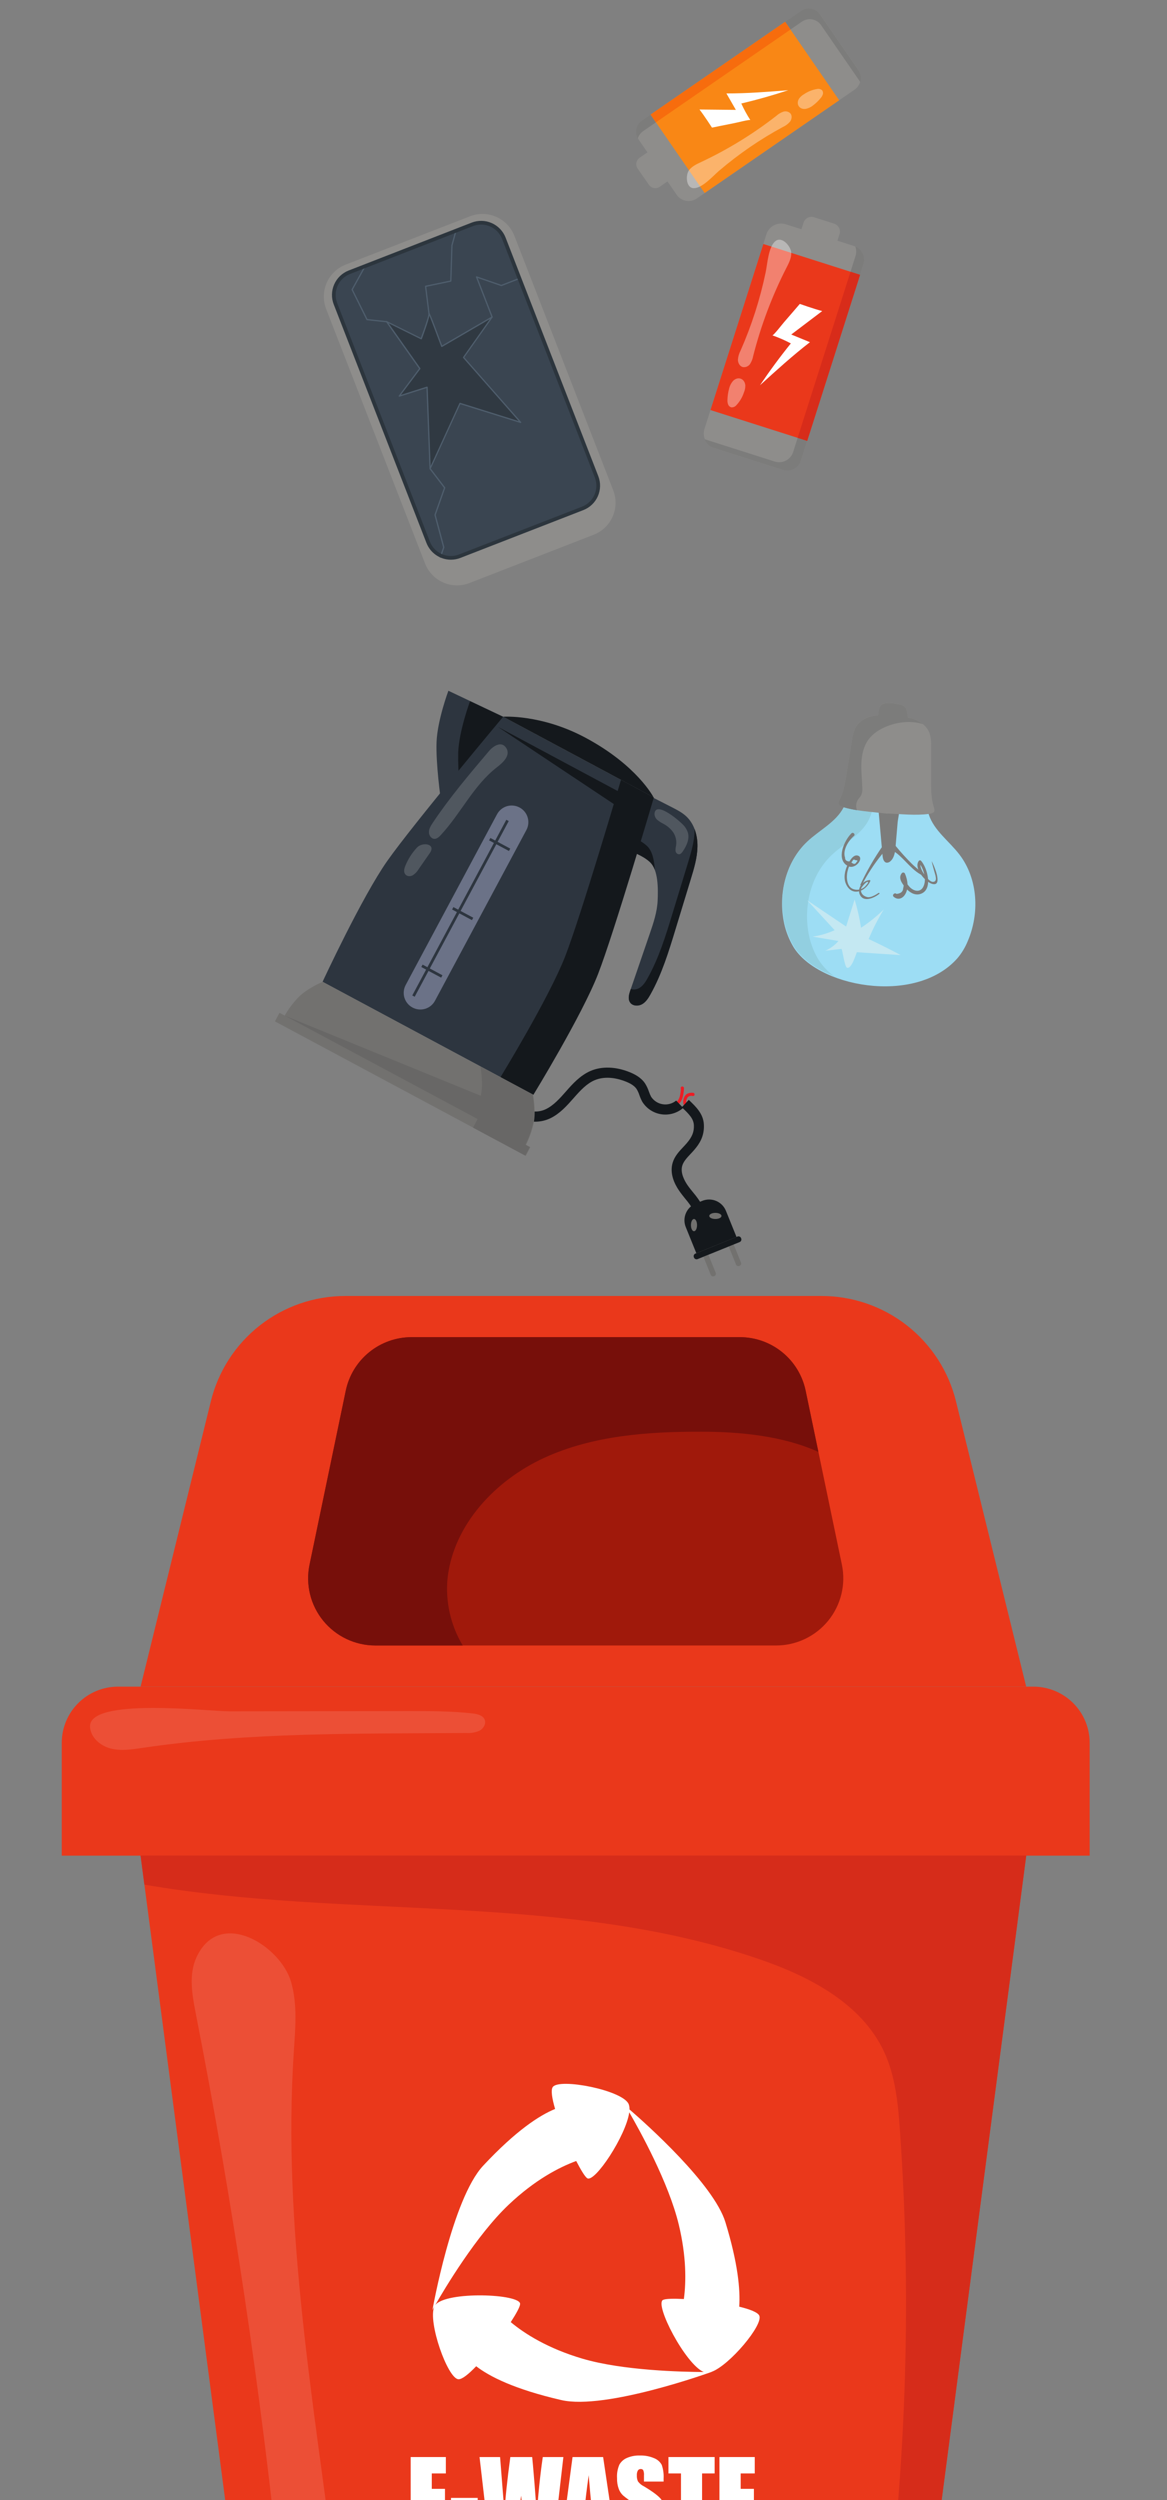 <svg width="191" height="409" viewBox="0 0 191 409" fill="none" xmlns="http://www.w3.org/2000/svg">
<rect x="0" y="0" width="191" height="409" fill="#808080" stroke="none"/>
<g clip-path="url(#clip0_518_5698)">
<path d="M156.464 229.244C155.257 224.327 152.433 219.957 148.444 216.831C144.454 213.706 139.529 212.007 134.458 212.006H56.511C51.439 212.005 46.513 213.703 42.524 216.828C38.534 219.954 35.712 224.326 34.508 229.244L23.01 275.913H167.955L156.464 229.244Z" fill="#EA381B"/>
<path d="M19.318 275.914H169.133C171.576 275.914 173.919 276.883 175.646 278.607C177.374 280.331 178.344 282.669 178.344 285.108V303.564H10.107V285.108C10.107 282.669 11.077 280.331 12.805 278.607C14.532 276.883 16.875 275.914 19.318 275.914Z" fill="#EA381B"/>
<path d="M95.956 303.549H23.01L45.154 472.16C45.379 473.87 46.219 475.44 47.517 476.576C48.816 477.713 50.485 478.34 52.212 478.339H138.76C140.488 478.341 142.158 477.715 143.457 476.578C144.757 475.441 145.597 473.871 145.822 472.16L167.962 303.549H95.956Z" fill="#EA381B"/>
<path d="M137.789 255.955L131.856 227.49C131.34 225.017 129.988 222.797 128.025 221.204C126.062 219.61 123.609 218.74 121.079 218.74H67.368C64.838 218.741 62.385 219.611 60.423 221.205C58.46 222.798 57.107 225.017 56.591 227.49L50.662 255.955C50.328 257.554 50.355 259.207 50.742 260.794C51.129 262.38 51.865 263.861 52.897 265.128C53.93 266.395 55.232 267.416 56.709 268.118C58.187 268.819 59.802 269.183 61.438 269.183H127.016C128.652 269.182 130.266 268.817 131.743 268.115C133.22 267.413 134.521 266.392 135.553 265.125C136.584 263.858 137.32 262.378 137.707 260.792C138.094 259.206 138.122 257.554 137.789 255.955Z" fill="#A0190B"/>
<path d="M95.956 303.549H23.01L23.631 308.303C57.002 314.049 92.195 309.494 124.226 320.48C132.485 323.311 141.001 327.732 144.69 335.631C146.582 339.684 146.992 344.242 147.303 348.701C149.308 377.399 148.242 406.228 144.122 434.7C143.005 442.392 141.539 450.368 136.903 456.612C128.302 468.196 111.983 470.18 97.549 470.816C86.012 471.329 74.426 471.609 62.943 470.379C57.282 469.774 51.498 468.747 46.64 465.782C45.737 465.232 44.878 464.615 44.068 463.936L45.147 472.16C45.371 473.87 46.211 475.44 47.51 476.576C48.808 477.713 50.477 478.34 52.205 478.339H138.76C140.488 478.341 142.158 477.715 143.457 476.578C144.757 475.441 145.597 473.871 145.822 472.16L167.962 303.549H95.956Z" fill="#D62C1A"/>
<path opacity="0.12" d="M32.167 320.172C30.855 322.999 31.442 326.301 32.04 329.366C38.079 360.216 42.711 391.295 45.937 422.605C46.321 426.217 48.075 430.994 51.66 430.385C54.975 429.818 55.413 425.275 54.995 421.957C51.395 393.262 46.198 364.497 48.087 335.629C48.336 331.821 48.701 327.922 47.649 324.252C45.953 318.287 35.947 312.017 32.167 320.172Z" fill="white"/>
<path opacity="0.12" d="M14.736 282.502C14.839 284.241 16.424 285.601 18.117 286.034C19.809 286.467 21.571 286.187 23.313 285.931C40.841 283.341 58.645 283.632 76.364 283.494C77.097 283.544 77.832 283.412 78.502 283.111C79.143 282.759 79.603 281.962 79.311 281.284C79.02 280.606 78.126 280.388 77.366 280.3C73.816 279.894 70.231 279.916 66.654 279.916L37.556 279.955C34.14 279.959 14.451 277.626 14.736 282.502Z" fill="white"/>
<path d="M131.856 227.49C131.34 225.017 129.988 222.797 128.025 221.204C126.062 219.61 123.609 218.74 121.079 218.74H67.368C64.838 218.741 62.385 219.611 60.423 221.205C58.46 222.798 57.107 225.017 56.591 227.49L50.662 255.955C50.328 257.554 50.355 259.207 50.742 260.794C51.129 262.38 51.865 263.861 52.897 265.128C53.93 266.395 55.232 267.416 56.709 268.118C58.187 268.819 59.802 269.183 61.438 269.183H75.734C73.729 265.835 72.862 261.93 73.263 258.051C74.291 249.363 81.092 242.15 89.056 238.491C97.019 234.833 106.023 234.186 114.792 234.209C121.209 234.209 128.225 234.917 133.947 237.518L131.856 227.49Z" fill="#770F0A"/>
<path d="M124.268 378.798C124.019 378.27 122.733 377.768 120.987 377.343C121.179 374.543 120.764 370.191 118.726 363.525C116.807 357.293 105.793 347.471 103.026 345.077C103.042 344.785 102.999 344.493 102.899 344.219C101.947 341.92 91.52 339.902 90.468 341.415C90.13 341.897 90.345 343.273 90.852 345C88.3 346.042 84.45 348.536 79.089 354.271C73.984 359.733 70.78 377.883 70.78 377.883C70.78 377.883 70.883 377.688 71.083 377.339C69.989 379.806 73.251 389.072 75.017 389.214C75.608 389.264 76.69 388.39 77.937 387.088C80.117 388.774 84.205 390.854 91.861 392.62C99.153 394.301 116.504 388 116.504 388H116.47C119.386 386.942 124.978 380.304 124.268 378.798ZM95.342 385.855C89.639 384.169 85.886 381.779 83.591 379.871C84.493 378.488 85.099 377.37 85.126 376.918C85.264 375.232 73.017 374.757 71.229 377.086C72.764 374.405 77.972 365.667 83.241 360.675C87.555 356.588 91.504 354.546 94.306 353.512C95.073 354.983 95.722 356.063 96.098 356.324C97.315 357.167 102.484 349.325 102.987 345.548C104.668 348.444 109.443 357.04 111.097 363.935C112.336 369.091 112.313 373.186 111.929 376.094C110.241 376.002 108.94 376.036 108.521 376.232C107.067 376.921 112.167 386.759 115.176 388.034C111.684 388.011 102.024 387.812 95.342 385.855Z" fill="white"/>
<path d="M67.214 401.943H72.971V404.625H70.668V407.145H72.829V409.674H70.676V412.597H73.217V415.255H67.214V401.943Z" fill="white"/>
<path d="M78.183 408.627V410.925H73.815V408.627H78.183Z" fill="white"/>
<path d="M92.207 401.943L90.672 415.236H86.335C85.941 413.193 85.591 410.87 85.287 408.268C85.149 409.384 84.826 411.706 84.32 415.236H80.022L78.486 401.943H81.848L82.213 406.582L82.57 411.064C82.695 408.748 83.014 405.708 83.525 401.943H87.102C87.148 402.334 87.276 403.796 87.486 406.329L87.87 411.386C88.064 408.168 88.387 405.021 88.837 401.943H92.207Z" fill="white"/>
<path d="M98.712 401.943L100.693 415.236H97.154L96.966 412.845H95.727L95.519 415.236H91.939L93.708 401.943H98.712ZM96.878 410.49C96.701 408.985 96.525 407.125 96.348 404.908C95.995 407.462 95.774 409.323 95.684 410.49H96.878Z" fill="white"/>
<path d="M108.613 405.954H105.397V404.966C105.426 404.668 105.384 404.367 105.275 404.089C105.229 404.024 105.167 403.972 105.095 403.94C105.022 403.907 104.943 403.893 104.864 403.901C104.77 403.897 104.676 403.918 104.593 403.963C104.51 404.007 104.441 404.073 104.392 404.154C104.27 404.39 104.215 404.655 104.231 404.92C104.212 405.264 104.273 405.608 104.411 405.924C104.666 406.27 105.002 406.548 105.39 406.736C106.925 407.647 107.896 408.396 108.303 408.98C108.709 409.565 108.909 410.51 108.901 411.815C108.941 412.528 108.829 413.241 108.571 413.907C108.284 414.425 107.83 414.83 107.282 415.056C106.586 415.372 105.828 415.528 105.063 415.512C104.24 415.535 103.424 415.355 102.688 414.987C102.108 414.714 101.65 414.236 101.402 413.646C101.171 412.903 101.068 412.126 101.099 411.348V410.478H104.315V412.095C104.285 412.421 104.33 412.751 104.449 413.056C104.503 413.131 104.576 413.191 104.66 413.228C104.744 413.266 104.837 413.281 104.929 413.271C105.032 413.276 105.133 413.254 105.224 413.206C105.315 413.158 105.391 413.087 105.443 412.999C105.572 412.751 105.63 412.473 105.612 412.194C105.612 411.428 105.505 410.9 105.294 410.662C104.794 410.207 104.25 409.803 103.67 409.455C103.074 409.081 102.504 408.668 101.962 408.218C101.654 407.918 101.416 407.553 101.268 407.149C101.066 406.592 100.973 406.002 100.991 405.41C100.94 404.646 101.071 403.88 101.375 403.177C101.662 402.68 102.106 402.292 102.638 402.074C103.303 401.796 104.02 401.665 104.741 401.691C105.531 401.667 106.317 401.815 107.044 402.123C107.58 402.328 108.027 402.716 108.303 403.219C108.552 403.94 108.657 404.703 108.61 405.464L108.613 405.954Z" fill="white"/>
<path d="M116.961 401.943V404.625H114.908V415.255H111.454V404.625H109.404V401.943H116.961Z" fill="white"/>
<path d="M117.751 401.943H123.527V404.625H121.225V407.145H123.389V409.674H121.225V412.597H123.769V415.255H117.751V401.943Z" fill="white"/>
</g>
<path d="M97.172 87.474L76.82 95.383C75.435 95.919 73.894 95.883 72.535 95.284C71.177 94.686 70.11 93.573 69.57 92.19L53.381 50.55C53.114 49.863 52.985 49.131 53.001 48.395C53.017 47.658 53.179 46.932 53.475 46.258C53.772 45.584 54.199 44.975 54.731 44.466C55.263 43.956 55.89 43.557 56.577 43.29L76.929 35.381C77.615 35.114 78.347 34.985 79.084 35.001C79.82 35.017 80.546 35.179 81.22 35.475C81.894 35.772 82.503 36.199 83.013 36.731C83.522 37.263 83.921 37.89 84.188 38.577L100.367 80.212C100.906 81.599 100.873 83.143 100.273 84.505C99.674 85.867 98.558 86.935 97.172 87.474Z" fill="#8E8D8B"/>
<path d="M95.323 83.177L75.196 91.005C74.211 91.388 73.114 91.363 72.147 90.937C71.179 90.511 70.421 89.719 70.038 88.734L54.864 49.709C54.674 49.221 54.582 48.701 54.594 48.177C54.605 47.654 54.719 47.138 54.93 46.659C55.141 46.18 55.444 45.748 55.822 45.386C56.2 45.024 56.645 44.74 57.133 44.55L77.262 36.725C77.75 36.535 78.271 36.443 78.794 36.454C79.318 36.465 79.834 36.58 80.314 36.791C80.793 37.002 81.226 37.305 81.588 37.684C81.95 38.062 82.234 38.508 82.423 38.996L97.597 78.019C97.786 78.507 97.878 79.028 97.866 79.551C97.855 80.075 97.74 80.591 97.529 81.07C97.318 81.549 97.014 81.981 96.636 82.343C96.257 82.705 95.811 82.988 95.323 83.177Z" fill="#3A4551"/>
<path d="M63.275 52.618L68.713 60.298L65.351 64.796L69.899 63.35L70.393 76.672L75.287 65.995L85.221 69.097L75.876 58.469L80.544 51.862L72.289 56.667C72.289 56.667 70.117 50.806 70.206 51.303C70.294 51.8 68.93 55.419 68.93 55.419L63.275 52.618Z" fill="#303942"/>
<path d="M70.393 76.777H70.374C70.351 76.772 70.33 76.76 70.315 76.743C70.3 76.725 70.291 76.703 70.29 76.68L69.795 63.491L65.378 64.898C65.358 64.905 65.335 64.905 65.314 64.899C65.293 64.892 65.275 64.879 65.262 64.861C65.25 64.843 65.243 64.821 65.243 64.799C65.243 64.777 65.25 64.755 65.262 64.737L68.582 60.298L63.191 52.68C63.177 52.662 63.17 52.639 63.17 52.616C63.17 52.593 63.177 52.57 63.191 52.552C63.206 52.534 63.227 52.522 63.25 52.518C63.273 52.513 63.296 52.516 63.317 52.527L68.878 55.276C69.42 53.83 70.166 51.66 70.114 51.321C70.094 51.207 70.168 51.178 70.191 51.173C70.309 51.141 70.359 51.128 72.356 56.514L80.495 51.773C80.515 51.761 80.54 51.756 80.563 51.76C80.586 51.763 80.608 51.775 80.624 51.793C80.638 51.811 80.646 51.834 80.646 51.857C80.646 51.881 80.638 51.903 80.624 51.922L75.997 58.464L85.29 69.03C85.306 69.047 85.317 69.069 85.319 69.092C85.321 69.115 85.315 69.138 85.303 69.157C85.29 69.177 85.271 69.191 85.249 69.198C85.227 69.205 85.203 69.204 85.181 69.196L75.334 66.121L70.487 76.707C70.48 76.727 70.468 76.744 70.451 76.757C70.434 76.769 70.414 76.776 70.393 76.777ZM69.899 63.247C69.92 63.247 69.941 63.253 69.958 63.264C69.971 63.274 69.981 63.286 69.989 63.3C69.996 63.314 70 63.33 70 63.346L70.482 76.235L75.196 65.953C75.207 65.93 75.225 65.912 75.248 65.901C75.272 65.891 75.298 65.889 75.322 65.896L84.895 68.889L75.791 58.538C75.777 58.52 75.769 58.497 75.769 58.474C75.769 58.451 75.777 58.428 75.791 58.41L80.186 52.196L72.353 56.756C72.34 56.764 72.325 56.767 72.31 56.767C72.295 56.767 72.28 56.764 72.267 56.756C72.253 56.752 72.24 56.744 72.229 56.733C72.219 56.723 72.21 56.711 72.205 56.697C71.57 54.979 70.643 52.52 70.282 51.65C70.079 52.673 69.16 55.13 69.046 55.449C69.042 55.462 69.034 55.474 69.025 55.485C69.015 55.495 69.003 55.503 68.99 55.508C68.976 55.514 68.962 55.516 68.948 55.516C68.933 55.516 68.919 55.514 68.905 55.508L63.606 52.888L68.797 60.234C68.809 60.251 68.816 60.273 68.816 60.294C68.816 60.316 68.809 60.337 68.797 60.355L65.616 64.596L69.855 63.247C69.868 63.242 69.883 63.242 69.897 63.247H69.899Z" fill="#4F5E6D"/>
<path d="M72.077 91.236H72.042C72.016 91.227 71.995 91.207 71.983 91.183C71.971 91.158 71.969 91.129 71.978 91.103L72.519 89.536L71.103 84.266C71.097 84.246 71.097 84.225 71.103 84.204L72.657 79.815L70.312 76.737C70.296 76.715 70.289 76.688 70.293 76.661C70.296 76.633 70.31 76.609 70.332 76.592C70.343 76.583 70.355 76.577 70.368 76.574C70.381 76.57 70.395 76.569 70.409 76.571C70.422 76.573 70.435 76.578 70.447 76.585C70.459 76.591 70.469 76.6 70.478 76.611L72.86 79.728C72.871 79.742 72.878 79.758 72.881 79.776C72.883 79.793 72.881 79.811 72.875 79.827L71.315 84.239L72.729 89.509C72.735 89.528 72.735 89.549 72.729 89.568L72.18 91.167C72.173 91.188 72.159 91.206 72.14 91.219C72.121 91.231 72.099 91.237 72.077 91.236Z" fill="#4F5E6D"/>
<path d="M70.216 51.407C70.191 51.407 70.166 51.399 70.147 51.382C70.128 51.366 70.115 51.343 70.112 51.318L69.556 46.852C69.552 46.826 69.558 46.799 69.573 46.778C69.589 46.756 69.612 46.741 69.637 46.736L73.683 45.893L73.866 40.156C73.865 40.148 73.865 40.14 73.866 40.132L74.524 37.722C74.532 37.695 74.55 37.673 74.574 37.66C74.598 37.647 74.626 37.643 74.652 37.65C74.678 37.657 74.7 37.675 74.714 37.698C74.727 37.722 74.731 37.75 74.724 37.776L74.069 40.173L73.884 45.982C73.883 46.005 73.874 46.027 73.859 46.045C73.845 46.063 73.825 46.075 73.802 46.081L69.768 46.921L70.312 51.291C70.316 51.318 70.308 51.346 70.291 51.367C70.275 51.389 70.25 51.404 70.223 51.407H70.216Z" fill="#4F5E6D"/>
<path d="M80.544 51.968C80.523 51.968 80.503 51.962 80.486 51.95C80.468 51.938 80.455 51.921 80.448 51.901L77.895 45.339C77.888 45.321 77.886 45.3 77.89 45.281C77.894 45.261 77.903 45.243 77.917 45.229C77.931 45.215 77.948 45.205 77.968 45.2C77.987 45.196 78.007 45.197 78.026 45.203L82.047 46.592L84.981 45.453C84.994 45.448 85.007 45.445 85.021 45.445C85.035 45.446 85.048 45.449 85.061 45.454C85.073 45.46 85.084 45.468 85.094 45.477C85.103 45.487 85.11 45.499 85.115 45.512C85.124 45.538 85.124 45.566 85.112 45.591C85.101 45.616 85.081 45.636 85.055 45.646L82.089 46.8C82.066 46.809 82.041 46.809 82.018 46.8L78.172 45.472L80.643 51.827C80.653 51.853 80.652 51.881 80.641 51.906C80.63 51.931 80.61 51.951 80.584 51.961C80.572 51.966 80.558 51.968 80.544 51.968Z" fill="#4F5E6D"/>
<path d="M63.275 52.732L60.062 52.388C60.045 52.386 60.029 52.38 60.014 52.37C60 52.36 59.989 52.347 59.98 52.331L57.541 47.425C57.533 47.41 57.529 47.394 57.529 47.377C57.529 47.36 57.533 47.343 57.541 47.329L59.669 43.495C59.684 43.473 59.706 43.458 59.731 43.452C59.757 43.446 59.783 43.45 59.806 43.462C59.829 43.475 59.846 43.496 59.854 43.521C59.862 43.546 59.86 43.573 59.849 43.596L57.749 47.38L60.136 52.188L63.303 52.526C63.33 52.53 63.354 52.543 63.371 52.565C63.389 52.586 63.397 52.613 63.394 52.64C63.392 52.654 63.388 52.668 63.381 52.68C63.374 52.692 63.365 52.703 63.354 52.711C63.343 52.72 63.33 52.726 63.317 52.73C63.303 52.733 63.289 52.734 63.275 52.732Z" fill="#4F5E6D"/>
<path d="M73.799 91.561C72.933 91.561 72.088 91.299 71.373 90.809C70.659 90.319 70.109 89.625 69.795 88.818L54.624 49.803C54.42 49.278 54.321 48.718 54.334 48.155C54.346 47.592 54.469 47.037 54.696 46.521C54.922 46.006 55.248 45.54 55.655 45.15C56.062 44.761 56.541 44.455 57.066 44.251L77.196 36.419C78.256 36.008 79.435 36.035 80.476 36.492C81.516 36.95 82.333 37.802 82.747 38.861L97.921 77.893C98.125 78.418 98.224 78.978 98.212 79.541C98.199 80.105 98.076 80.66 97.849 81.176C97.622 81.691 97.296 82.157 96.888 82.546C96.481 82.936 96.001 83.241 95.476 83.445L75.349 91.27C74.855 91.462 74.33 91.561 73.799 91.561ZM78.743 36.74C78.288 36.739 77.837 36.823 77.413 36.987L57.286 44.822C56.835 44.997 56.423 45.259 56.074 45.593C55.724 45.927 55.444 46.327 55.249 46.77C55.054 47.212 54.949 47.689 54.939 48.173C54.929 48.656 55.014 49.137 55.19 49.587L70.361 88.608C70.716 89.518 71.417 90.25 72.311 90.644C73.205 91.037 74.219 91.06 75.129 90.706L95.256 82.886C95.707 82.711 96.119 82.449 96.468 82.115C96.818 81.78 97.098 81.381 97.293 80.938C97.488 80.496 97.594 80.019 97.604 79.535C97.615 79.052 97.53 78.571 97.355 78.121L82.176 39.088C81.907 38.397 81.435 37.803 80.823 37.384C80.211 36.965 79.487 36.741 78.745 36.74H78.743Z" fill="#2C353D"/>
<path d="M128.456 151.559C128.733 152.601 129.135 153.605 129.655 154.55C133.325 161.426 149.804 164.615 156.72 156.732C157.414 155.905 157.974 154.974 158.381 153.974C160.358 149.409 160.057 143.766 157.046 139.814C155.363 137.607 152.884 135.894 152.019 133.259C151.191 130.735 152.019 127.821 150.845 125.434C150.373 124.534 149.649 123.791 148.762 123.295C147.875 122.8 146.863 122.573 145.849 122.643C144.86 122.412 143.824 122.474 142.868 122.821C141.913 123.168 141.079 123.786 140.469 124.598C138.929 126.758 139.28 129.776 138.059 132.132C136.781 134.604 134.06 135.889 132.045 137.797C128.439 141.218 127.248 146.73 128.456 151.559Z" fill="#9DDDF4"/>
<path d="M128.511 151.438C128.787 152.48 129.19 153.484 129.71 154.429C130.896 156.653 133.417 158.482 136.517 159.686C135.38 158.876 134.433 157.828 133.741 156.616C133.221 155.672 132.819 154.667 132.542 153.625C131.334 148.806 132.525 143.281 136.131 139.863C138.146 137.955 140.867 136.65 142.145 134.198C143.366 131.84 143.012 128.825 144.555 126.662C145.165 125.849 145.999 125.232 146.954 124.885C147.91 124.538 148.946 124.477 149.935 124.709C150.134 124.698 150.333 124.698 150.531 124.709C150.006 123.986 149.307 123.407 148.498 123.027C147.688 122.647 146.796 122.478 145.904 122.537C144.914 122.305 143.879 122.366 142.923 122.712C141.968 123.059 141.134 123.677 140.523 124.489C138.981 126.652 139.334 129.667 138.113 132.025C136.836 134.497 134.114 135.782 132.1 137.691C128.494 141.094 127.302 146.618 128.511 151.438Z" fill="#92CFE0"/>
<path d="M146.574 138.512C146.5 139.367 146.383 140.312 145.738 140.878C145.658 140.961 145.561 141.026 145.454 141.068C145.346 141.111 145.231 141.13 145.115 141.125C144.641 141.063 144.488 140.462 144.446 139.985C144.235 137.599 144.023 135.215 143.81 132.832C143.763 132.289 143.749 131.656 144.159 131.295C144.409 131.112 144.707 131.004 145.017 130.983C145.632 130.897 146.304 130.875 146.821 131.231C147.562 131.725 146.982 133.744 146.917 134.508C146.802 135.835 146.687 137.169 146.574 138.512Z" fill="#7C7C7B"/>
<path d="M146.63 138.435C146.294 138.025 145.857 137.565 145.335 137.659C144.959 137.723 144.7 138.057 144.482 138.368C143.06 140.403 141.819 142.559 140.775 144.812H141.044C141.957 143.037 143.049 141.361 144.304 139.809C144.581 139.468 144.9 139.112 145.333 139.031C145.802 138.944 146.26 139.211 146.643 139.495C148.148 140.605 149.488 142.708 151.287 143.321C150.773 142.548 149.861 141.935 149.208 141.275C148.3 140.37 147.441 139.424 146.63 138.435Z" fill="#7C7C7B"/>
<path d="M152.496 140.93C152.599 141.473 152.777 141.992 152.908 142.529C153.017 142.981 153.593 144.321 152.629 144.259C151.887 144.219 150.189 141.817 150.748 141.155H150.407C151.045 141.896 151.514 143.364 151.336 144.368C151.035 146.078 149.749 145.957 148.936 145.156C148.689 144.909 147.688 143.7 148.051 143.268L147.557 143.204C147.789 143.687 147.905 144.217 147.896 144.753C147.904 144.937 147.88 145.12 147.824 145.295C147.804 145.853 147.439 146.166 146.729 146.234C146.418 145.942 145.946 146.422 146.262 146.698C146.897 147.25 147.651 147.057 148.101 146.372C148.781 145.342 148.561 143.948 148.101 142.892C148.077 142.85 148.044 142.814 148.004 142.786C147.964 142.759 147.918 142.742 147.869 142.736C147.821 142.73 147.772 142.735 147.727 142.752C147.681 142.768 147.64 142.795 147.607 142.83C146.939 143.634 147.649 144.538 148.21 145.23C148.771 145.922 149.651 146.521 150.577 146.261C152.79 145.641 151.801 141.992 150.741 140.808C150.695 140.765 150.634 140.74 150.57 140.74C150.507 140.74 150.446 140.765 150.4 140.808C149.45 141.965 151.467 144.343 152.624 144.612C154.389 145.025 152.817 141.461 152.503 140.905H152.491L152.496 140.93Z" fill="#7C7C7B"/>
<path d="M138.047 132.043C140.118 132.679 142.535 132.785 144.75 133.059H144.853L145.237 133.109V133.074C147.461 133.166 149.869 133.44 152.014 133.146C153.363 132.958 152.906 132.473 152.652 131.344C152.397 130.214 152.392 129.001 152.392 127.832C152.392 125.914 152.392 123.995 152.392 122.075C152.431 121.379 152.354 120.68 152.165 120.009C151.717 118.714 150.454 117.836 149.129 117.488C148.954 117.441 148.779 117.406 148.603 117.374C148.563 117.077 148.502 116.771 148.44 116.46C148.404 116.138 148.271 115.836 148.059 115.592C147.81 115.391 147.509 115.265 147.192 115.226C146.408 115.061 145.595 114.907 144.807 115.068C144.582 115.101 144.371 115.196 144.198 115.342C144.01 115.56 143.891 115.83 143.857 116.116C143.796 116.415 143.741 116.714 143.697 117.018C143.598 117.018 143.499 117.018 143.4 117.038C142.036 117.171 140.647 117.834 139.999 119.04C139.705 119.673 139.517 120.35 139.443 121.044L138.524 126.729C138.336 127.884 138.143 129.063 137.705 130.153C137.268 131.243 136.744 131.653 138.047 132.043Z" fill="#8E8D8B"/>
<path d="M138.046 132.043C138.772 132.257 139.511 132.422 140.258 132.537C140.162 132.282 140.118 132.01 140.132 131.738C140.145 131.466 140.214 131.199 140.335 130.955C140.508 130.644 140.787 130.404 140.948 130.088C141.116 129.688 141.178 129.253 141.131 128.822C141.087 127.485 140.926 126.15 140.983 124.813C141.04 123.476 141.339 122.094 142.117 121.019C142.896 119.944 144.057 119.232 145.286 118.765C147.112 118.068 149.174 117.88 151.035 118.451C150.475 118.003 149.826 117.679 149.132 117.499C148.956 117.452 148.781 117.418 148.605 117.386C148.566 117.089 148.504 116.783 148.442 116.471C148.406 116.15 148.273 115.848 148.062 115.604C147.812 115.403 147.512 115.276 147.194 115.238C146.41 115.072 145.597 114.919 144.809 115.08C144.584 115.112 144.374 115.207 144.201 115.354C144.012 115.572 143.893 115.841 143.86 116.128C143.798 116.427 143.744 116.726 143.699 117.03C143.6 117.03 143.501 117.03 143.402 117.05C142.038 117.183 140.649 117.845 140.001 119.052C139.707 119.685 139.519 120.362 139.445 121.056L138.526 126.741C138.338 127.895 138.145 129.074 137.708 130.164C137.27 131.254 136.744 131.652 138.046 132.043Z" fill="#7C7C7B"/>
<path d="M143.813 146.062C143.385 146.351 142.537 146.87 141.979 146.761C141.259 146.62 140.743 146.02 140.955 145.306C141 145.155 141.895 143.983 142.087 144.317C142.152 144.428 141.556 145.058 141.497 145.105C141.236 145.33 140.918 145.479 140.578 145.534C140.238 145.589 139.889 145.548 139.571 145.417C138.543 144.977 138.498 143.415 138.709 142.54C138.84 142.001 139.084 141.274 139.504 140.889C139.598 140.599 139.769 140.543 140.019 140.721C140.382 140.721 140.434 140.819 140.177 141.03C139.979 141.451 139.649 141.415 139.188 140.921C138.595 140.955 138.302 140.748 138.308 140.298C137.881 139.045 138.879 137.51 139.766 136.741C140.051 136.494 139.626 136.059 139.351 136.326C138.194 137.446 136.758 140.58 138.756 141.665C140.051 142.369 141.558 140.226 140.342 139.949C139.601 139.781 138.998 140.938 138.748 141.432C138.271 142.386 138.007 143.627 138.479 144.646C139.445 146.749 141.675 145.832 142.433 144.151C142.468 144.075 142.433 143.961 142.327 143.968C141.2 144.042 140.157 145.355 140.787 146.47C141.457 147.656 143.155 146.835 143.919 146.222C144 146.158 143.894 146.02 143.81 146.079L143.813 146.062Z" fill="#7C7C7B"/>
<path d="M140.246 155.771L147.414 156.243C145.693 155.317 143.945 154.441 142.169 153.616C142.869 151.944 143.695 150.327 144.641 148.781C143.5 149.894 142.256 150.895 140.926 151.772C140.687 150.209 140.335 148.665 139.873 147.152C139.408 148.625 138.944 150.099 138.481 151.572L132.126 147.288L136.603 152.167C135.454 152.687 134.239 153.042 132.992 153.223L137.235 153.935C136.638 154.624 135.894 155.17 135.058 155.534L137.712 155.227C137.873 155.208 138.207 158.156 138.627 158.305C139.361 158.564 140.031 156.241 140.246 155.771Z" fill="#C4E8F2"/>
<path d="M133.237 35.541L136.522 36.588C136.866 36.697 137.152 36.939 137.317 37.259C137.483 37.58 137.514 37.952 137.405 38.296L136.713 40.467L130.825 38.592L131.517 36.42C131.572 36.249 131.659 36.091 131.776 35.954C131.892 35.817 132.034 35.704 132.194 35.622C132.354 35.541 132.528 35.492 132.707 35.478C132.886 35.464 133.066 35.485 133.237 35.541Z" fill="#8E8D8B"/>
<path d="M127.965 76.84L116.942 73.328C116.626 73.228 116.333 73.066 116.079 72.852C115.826 72.638 115.617 72.376 115.465 72.082C115.313 71.787 115.22 71.466 115.193 71.136C115.165 70.805 115.202 70.473 115.303 70.157L125.437 38.327C125.537 38.01 125.699 37.717 125.913 37.463C126.127 37.209 126.389 37 126.684 36.848C126.98 36.696 127.302 36.604 127.633 36.577C127.964 36.55 128.297 36.588 128.613 36.691L139.639 40.2C139.955 40.301 140.248 40.463 140.501 40.676C140.754 40.89 140.963 41.152 141.115 41.447C141.267 41.741 141.359 42.063 141.387 42.393C141.414 42.723 141.376 43.056 141.275 43.371L131.141 75.202C131.04 75.518 130.878 75.811 130.664 76.065C130.45 76.318 130.188 76.527 129.893 76.679C129.598 76.831 129.276 76.924 128.945 76.952C128.614 76.979 128.281 76.942 127.965 76.84Z" fill="#8E8D8B"/>
<path d="M139.982 40.318C140.17 40.821 140.183 41.372 140.019 41.883L129.814 73.943C129.62 74.55 129.193 75.055 128.626 75.348C128.06 75.64 127.401 75.696 126.794 75.503L115.54 71.919C115.461 71.891 115.382 71.862 115.305 71.83C115.432 72.172 115.635 72.481 115.899 72.733C116.162 72.985 116.48 73.174 116.828 73.285L128.081 76.869C128.689 77.063 129.348 77.007 129.915 76.714C130.481 76.421 130.908 75.915 131.102 75.307L141.312 43.25C141.492 42.683 141.456 42.07 141.211 41.528C140.965 40.987 140.527 40.556 139.982 40.318Z" fill="#7C7C7B"/>
<path d="M140.768 44.958L124.935 39.914L116.281 67.08L132.114 72.124L140.768 44.958Z" fill="#EA381B"/>
<path d="M126.408 54.858C127.449 55.222 128.461 55.664 129.436 56.18C127.655 58.387 125.97 60.669 124.381 63.027C127.046 60.605 129.713 58.18 132.563 55.977L129.503 54.722L134.57 50.886C133.334 50.575 130.902 49.717 130.902 49.717C130.902 49.717 128.984 51.954 128.343 52.683C128.143 52.9 126.589 54.917 126.408 54.858Z" fill="white"/>
<path opacity="0.37" d="M125.32 44.517C124.402 48.934 123.02 53.243 121.198 57.37C120.953 57.829 120.809 58.334 120.772 58.853C120.772 59.37 121.076 59.926 121.578 60.052C121.809 60.087 122.044 60.056 122.257 59.962C122.47 59.867 122.652 59.713 122.779 59.518C123.024 59.123 123.192 58.687 123.274 58.23C124.544 53.237 126.368 48.401 128.711 43.813C129.109 43.042 129.53 42.231 129.505 41.361C129.475 40.34 128.022 38.595 126.929 39.431C125.76 40.35 125.605 43.155 125.32 44.517Z" fill="white"/>
<path opacity="0.37" d="M119.996 62.296C119.663 62.668 119.432 63.119 119.324 63.606C119.166 64.186 119.078 64.784 119.062 65.386C119.041 65.644 119.075 65.903 119.161 66.147C119.204 66.27 119.277 66.38 119.374 66.466C119.47 66.553 119.588 66.613 119.715 66.641C119.868 66.647 120.022 66.618 120.162 66.555C120.303 66.493 120.427 66.399 120.525 66.28C121.089 65.682 121.511 64.965 121.761 64.182C121.918 63.824 121.994 63.436 121.984 63.045C121.892 61.928 120.785 61.513 119.996 62.296Z" fill="white"/>
<path d="M140.765 44.957L139.201 44.459L130.547 71.625L132.111 72.123L140.765 44.957Z" fill="#D82C1A"/>
<path d="M104.589 22.927L110.749 31.863C111.491 32.94 112.966 33.211 114.042 32.469L139.846 14.681C140.923 13.939 141.194 12.464 140.452 11.387L134.292 2.452C133.55 1.375 132.075 1.104 130.999 1.846L105.195 19.634C104.118 20.376 103.847 21.851 104.589 22.927Z" fill="#8E8D8B"/>
<path d="M104.39 22.639C104.54 22.158 104.846 21.741 105.26 21.455L131.25 3.538C131.493 3.37 131.768 3.251 132.057 3.189C132.346 3.127 132.645 3.123 132.936 3.176C133.227 3.23 133.505 3.34 133.753 3.501C134.002 3.662 134.216 3.87 134.384 4.114L140.674 13.237C140.719 13.301 140.761 13.368 140.798 13.437C140.901 13.111 140.928 12.765 140.877 12.426C140.826 12.088 140.699 11.766 140.504 11.484L134.216 2.361C133.877 1.87 133.356 1.534 132.769 1.426C132.182 1.318 131.576 1.447 131.084 1.785L105.085 19.703C104.627 20.02 104.304 20.496 104.175 21.038C104.047 21.58 104.124 22.15 104.39 22.639Z" fill="#7C7C7B"/>
<path d="M106.209 30.235L104.364 27.582C104.172 27.305 104.097 26.962 104.157 26.63C104.216 26.297 104.406 26.002 104.683 25.81L106.436 24.591L109.735 29.336L107.981 30.554C107.704 30.747 107.361 30.822 107.029 30.762C106.696 30.702 106.401 30.513 106.209 30.235Z" fill="#8E8D8B"/>
<path d="M106.479 18.749L115.326 31.584L137.349 16.403L128.502 3.568L106.479 18.749Z" fill="#F98715"/>
<path d="M122.81 19.652C122.249 18.783 121.753 17.874 121.327 16.933C123.917 16.317 126.478 15.592 129.011 14.758C125.642 15.025 122.271 15.292 118.892 15.287C119.409 16.185 119.925 17.081 120.439 17.976L114.48 17.912C115.221 18.853 116.529 20.878 116.529 20.878C116.529 20.878 119.233 20.322 120.123 20.154C120.397 20.119 122.708 19.506 122.81 19.652Z" fill="white"/>
<path opacity="0.37" d="M117.678 27.946C120.898 25.197 124.398 22.794 128.121 20.779C128.566 20.578 128.964 20.286 129.288 19.921C129.582 19.535 129.681 18.952 129.379 18.569C129.229 18.41 129.036 18.298 128.824 18.246C128.612 18.194 128.389 18.204 128.183 18.275C127.773 18.425 127.396 18.651 127.071 18.942C123.258 21.916 119.126 24.453 114.749 26.508C114.008 26.854 113.234 27.215 112.752 27.872C112.189 28.648 112.258 30.779 113.555 30.784C114.957 30.786 116.685 28.794 117.678 27.946Z" fill="white"/>
<path opacity="0.37" d="M131.838 17.814C132.299 17.731 132.73 17.529 133.089 17.228C133.541 16.89 133.949 16.497 134.305 16.059C134.468 15.88 134.593 15.669 134.671 15.439C134.708 15.323 134.715 15.2 134.692 15.081C134.67 14.962 134.617 14.85 134.54 14.757C134.429 14.664 134.299 14.598 134.159 14.564C134.018 14.53 133.872 14.528 133.732 14.559C132.969 14.679 132.243 14.968 131.606 15.404C131.286 15.581 131.007 15.824 130.79 16.119C130.222 16.998 130.805 17.943 131.838 17.814Z" fill="white"/>
<path d="M106.476 18.748L107.35 20.016L129.372 4.834L128.499 3.567L106.476 18.748Z" fill="#F76C0D"/>
<path d="M112.296 181.262C112.256 181.262 112.216 181.253 112.18 181.234C112.145 181.216 112.114 181.189 112.091 181.156C111.922 180.896 111.826 180.595 111.816 180.284C111.805 179.974 111.879 179.667 112.029 179.396C112.101 179.257 112.198 179.133 112.316 179.03C112.63 178.817 113.009 178.724 113.386 178.766C113.446 178.762 113.505 178.778 113.555 178.81C113.606 178.843 113.644 178.89 113.666 178.946C113.683 178.995 113.686 179.048 113.674 179.099C113.662 179.15 113.636 179.196 113.599 179.233C113.56 179.269 113.51 179.293 113.458 179.301C113.405 179.31 113.351 179.302 113.302 179.28L113.27 179.262C113.047 179.243 112.824 179.298 112.635 179.418C112.566 179.48 112.51 179.555 112.469 179.638C112.361 179.827 112.306 180.042 112.311 180.26C112.316 180.478 112.381 180.69 112.499 180.874C112.518 180.901 112.532 180.931 112.54 180.963C112.547 180.995 112.548 181.028 112.543 181.061C112.537 181.093 112.525 181.124 112.507 181.152C112.49 181.18 112.467 181.204 112.44 181.222C112.397 181.25 112.347 181.264 112.296 181.262Z" fill="#ED1C24"/>
<path d="M110.568 180.919C110.523 180.919 110.477 180.91 110.435 180.892C110.379 180.871 110.332 180.83 110.304 180.777C110.276 180.723 110.268 180.662 110.282 180.603C110.296 180.545 110.33 180.493 110.38 180.459C110.429 180.424 110.489 180.408 110.549 180.415C110.891 180.161 111.137 179.8 111.248 179.389C111.359 178.975 111.423 178.55 111.438 178.121C111.419 178.083 111.408 178.041 111.408 177.998C111.408 177.955 111.419 177.912 111.438 177.874C111.463 177.819 111.508 177.774 111.564 177.75C111.619 177.725 111.682 177.722 111.74 177.741C111.804 177.76 111.86 177.802 111.897 177.858C111.934 177.915 111.95 177.982 111.943 178.05C111.926 178.55 111.853 179.048 111.725 179.533C111.581 180.056 111.262 180.514 110.821 180.83C110.747 180.884 110.659 180.915 110.568 180.919Z" fill="#ED1C24"/>
<path d="M87.624 183.495C87.063 183.513 86.505 183.416 85.983 183.21C85.461 183.004 84.987 182.694 84.589 182.299L85.783 181.145C86.653 182.044 88.23 181.978 89.335 181.446C90.62 180.831 91.65 179.659 92.649 178.527L92.691 178.478C93.643 177.395 94.945 175.917 96.675 175.183C98.519 174.399 100.791 174.476 103.07 175.4C103.811 175.704 104.896 176.226 105.568 177.225C105.835 177.647 106.049 178.1 106.206 178.574C106.305 178.866 106.427 179.149 106.569 179.422C106.785 179.748 107.066 180.025 107.395 180.236C107.725 180.446 108.094 180.585 108.481 180.643C108.867 180.702 109.262 180.678 109.638 180.574C110.015 180.47 110.366 180.288 110.667 180.04L111.814 181.241C111.328 181.663 110.756 181.975 110.138 182.154C109.52 182.334 108.87 182.377 108.233 182.281C107.597 182.185 106.988 181.952 106.451 181.598C105.913 181.244 105.458 180.777 105.119 180.23C104.934 179.885 104.776 179.525 104.649 179.155C104.535 178.804 104.382 178.467 104.192 178.151C103.873 177.679 103.319 177.294 102.444 176.94C101.364 176.503 99.261 175.89 97.323 176.71C96.047 177.254 95.034 178.329 93.937 179.575L93.895 179.625C92.787 180.88 91.643 182.18 90.056 182.944C89.296 183.304 88.465 183.492 87.624 183.495Z" fill="#14181C"/>
<path d="M82.352 117.249L73.387 113C73.387 113 71.595 117.793 71.452 121.367C71.309 124.941 72.147 130.816 72.147 130.816L81.324 122.563L82.352 117.249Z" fill="#2D353F"/>
<path d="M81.692 122.56L82.681 117.426L76.932 114.707C76.932 114.707 75.14 119.5 74.994 123.074C74.961 124.846 75.035 126.619 75.216 128.383L81.692 122.56Z" fill="#14181C"/>
<path d="M109.961 132.052C110.808 132.484 111.669 132.927 112.358 133.584C113.666 134.832 114.187 136.731 114.153 138.54C114.118 140.349 113.582 142.104 113.055 143.834C112.215 146.586 111.375 149.337 110.537 152.087C109.432 155.708 108.312 159.361 106.463 162.666C106.11 163.294 105.707 163.934 105.079 164.29C104.451 164.646 103.542 164.599 103.129 164.008C102.716 163.417 102.944 162.656 103.171 161.996C104.222 158.939 105.272 155.881 106.32 152.821C106.935 151.027 107.556 149.203 107.635 147.309C107.714 145.416 107.761 142.309 106.367 141.024C105.195 139.949 103.522 139.363 102.036 138.799C100.551 138.236 98.502 138.646 97.874 137.188C97.316 135.893 97.602 134.407 97.961 133.045C98.455 131.145 99.659 127.65 102.219 128.203C103.322 128.45 104.429 129.227 105.418 129.733L109.961 132.052Z" fill="#2D353F"/>
<path d="M105.892 138.387C104.723 137.311 103.05 136.726 101.564 136.162C100.207 135.646 98.378 135.945 97.594 134.887C97.489 135.663 97.585 136.453 97.874 137.18C98.502 138.639 100.551 138.228 102.036 138.792C103.522 139.355 105.195 139.944 106.366 141.016C106.729 141.372 107.003 141.807 107.167 142.287C107.086 140.772 106.784 139.22 105.892 138.387Z" fill="#14181C"/>
<path d="M110.536 152.071C111.374 149.321 112.213 146.57 113.055 143.818C113.582 142.088 114.115 140.331 114.153 138.524C114.18 137.534 114.02 136.548 113.68 135.617C113.68 135.709 113.68 135.8 113.68 135.894C113.643 137.701 113.112 139.458 112.585 141.188L110.064 149.441C108.96 153.062 107.84 156.715 105.991 160.02C105.64 160.648 105.235 161.288 104.609 161.644C104.403 161.76 104.175 161.832 103.939 161.856C103.704 161.881 103.466 161.856 103.24 161.785L103.173 161.98C102.946 162.64 102.733 163.419 103.131 163.992C103.529 164.565 104.454 164.627 105.081 164.274C105.709 163.92 106.112 163.285 106.466 162.65C108.312 159.353 109.432 155.7 110.536 152.071Z" fill="#14181C"/>
<path d="M97.832 159.284C100.465 152.506 106.958 130.425 106.958 130.425L94.656 123.838L82.352 117.248C82.352 117.248 67.572 134.888 63.387 140.835C59.203 146.782 52.796 160.609 52.796 160.609L70.019 169.833L87.241 179.057C87.241 179.057 95.202 166.064 97.832 159.284Z" fill="#2D353F"/>
<path d="M97.891 159.317C100.521 152.538 107.014 130.458 107.014 130.458L101.634 127.576C101.634 127.576 95.14 149.656 92.508 156.435C89.876 163.215 81.917 176.209 81.917 176.209L87.3 179.093C87.3 179.093 95.259 166.095 97.891 159.317Z" fill="#14181C"/>
<path d="M86.082 187.293C86.632 186.194 87.046 185.032 87.317 183.833C87.772 181.816 87.241 179.07 87.241 179.07L70.018 169.845L52.806 160.611C52.806 160.611 50.225 161.691 48.799 163.187C47.947 164.078 47.207 165.069 46.594 166.138L45.742 165.681L45 167.087L86.054 189.085L86.796 187.679L86.082 187.293Z" fill="#72716F"/>
<path d="M86.005 187.254C86.555 186.155 86.97 184.993 87.241 183.794C87.698 181.777 87.167 179.031 87.167 179.031L69.942 169.807L78.622 174.456C78.622 174.456 79.154 177.202 78.699 179.216C78.429 180.419 78.014 181.585 77.463 182.689L78.165 183.065L77.424 184.469L85.966 189.044L86.72 187.64L86.005 187.254Z" fill="#686766"/>
<path d="M82.352 117.248C82.352 117.248 88.573 116.798 95.837 120.689C104.3 125.222 106.96 130.425 106.96 130.425L82.352 117.248Z" fill="#14181C"/>
<path d="M67.51 164.819C67.194 164.65 66.915 164.421 66.688 164.144C66.461 163.867 66.291 163.548 66.188 163.205C66.085 162.862 66.05 162.502 66.087 162.146C66.123 161.79 66.23 161.444 66.4 161.129L81.343 133.214C81.512 132.898 81.741 132.618 82.017 132.39C82.294 132.163 82.613 131.992 82.956 131.888C83.299 131.784 83.659 131.749 84.016 131.785C84.372 131.821 84.718 131.927 85.034 132.097C85.35 132.265 85.63 132.494 85.858 132.771C86.085 133.048 86.256 133.367 86.359 133.71C86.463 134.053 86.498 134.413 86.463 134.769C86.427 135.126 86.321 135.472 86.151 135.787L71.2 163.702C71.031 164.018 70.802 164.298 70.526 164.526C70.249 164.753 69.93 164.924 69.587 165.028C69.244 165.132 68.884 165.167 68.527 165.131C68.171 165.095 67.825 164.989 67.51 164.819Z" fill="#6B7287"/>
<path d="M83.262 134.317L82.867 134.105L67.476 162.845L67.871 163.056L83.262 134.317Z" fill="#2D353F"/>
<path d="M72.414 159.539L69.165 157.799L68.954 158.193L72.203 159.933L72.414 159.539Z" fill="#2D353F"/>
<path d="M77.456 150.128L74.207 148.389L73.996 148.783L77.245 150.523L77.456 150.128Z" fill="#2D353F"/>
<path d="M83.51 138.82L80.261 137.08L80.05 137.474L83.299 139.214L83.51 138.82Z" fill="#2D353F"/>
<path d="M81.47 118.895L105.188 131.596L103.969 133.87L81.47 118.895Z" fill="#14181C"/>
<path d="M46.584 166.139L77.463 182.679L81.052 181.077L79.487 179.585L46.584 166.139Z" fill="#686766"/>
<path opacity="0.17" d="M80.041 122.852C76.828 126.651 73.592 130.46 70.829 134.602C70.527 135.055 70.221 135.539 70.201 136.085C70.181 136.632 70.569 137.225 71.113 137.227C71.518 137.227 71.855 136.918 72.126 136.622C75.409 133.105 77.5 128.49 81.299 125.539C82.169 124.864 83.709 123.599 82.824 122.313C82.033 121.161 80.696 122.081 80.041 122.852Z" fill="white"/>
<path opacity="0.17" d="M68.239 138.658C67.436 139.526 66.795 140.531 66.346 141.624C66.155 142.086 66.017 142.662 66.346 143.043C66.674 143.423 67.188 143.389 67.581 143.171C67.957 142.923 68.272 142.592 68.501 142.205L70.355 139.538C71.407 138.015 69.119 137.699 68.239 138.658Z" fill="white"/>
<path opacity="0.17" d="M107.123 133.125C107.123 133.319 107.166 133.511 107.249 133.687C107.332 133.862 107.453 134.017 107.603 134.141C107.905 134.384 108.232 134.593 108.579 134.766C109.22 135.102 109.774 135.584 110.195 136.173C110.605 136.804 110.769 137.564 110.658 138.308C110.586 138.589 110.554 138.879 110.564 139.168C110.572 139.313 110.631 139.45 110.729 139.557C110.827 139.664 110.959 139.734 111.102 139.754C111.379 139.754 111.597 139.507 111.745 139.282C112.368 138.373 112.892 137.253 112.58 136.198C112.467 135.859 112.3 135.54 112.086 135.253C111.614 134.566 107.276 130.817 107.123 133.125Z" fill="white"/>
<path d="M113.522 198.017C113.13 197.344 112.676 196.708 112.168 196.117C111.822 195.687 111.466 195.244 111.14 194.77C110.371 193.645 109.565 191.937 110.097 190.19C110.42 189.129 111.167 188.338 111.827 187.639C112.032 187.419 112.227 187.214 112.408 187.001C113.287 185.973 113.614 185.152 113.564 184.075C113.515 182.997 112.788 182.268 111.587 181.131L112.731 179.93C113.913 181.054 115.134 182.216 115.203 184.001C115.29 185.896 114.462 187.127 113.648 188.081C113.443 188.328 113.226 188.553 113.016 188.776C112.432 189.399 111.879 189.987 111.669 190.674C111.31 191.848 112.032 193.146 112.494 193.833C112.781 194.253 113.105 194.651 113.443 195.069C114.016 195.739 114.526 196.46 114.966 197.224L113.522 198.017Z" fill="#14181C"/>
<path d="M115.134 205.597L115.945 205.269L117.14 208.222C117.181 208.323 117.18 208.436 117.138 208.536C117.095 208.636 117.015 208.715 116.914 208.756L116.861 208.777C116.76 208.818 116.647 208.817 116.547 208.775C116.447 208.732 116.368 208.652 116.327 208.551L115.132 205.598L115.134 205.597Z" fill="#72716F"/>
<path d="M119.275 203.923L120.086 203.595L121.282 206.548C121.32 206.648 121.317 206.759 121.274 206.857C121.231 206.955 121.151 207.033 121.052 207.073L120.999 207.094C120.898 207.135 120.785 207.134 120.685 207.092C120.585 207.049 120.506 206.969 120.465 206.868L119.273 203.924L119.275 203.923Z" fill="#72716F"/>
<path d="M120.693 202.284L113.814 205.071C113.58 205.165 113.467 205.432 113.562 205.666L113.584 205.721C113.679 205.955 113.945 206.068 114.18 205.973L121.059 203.187C121.293 203.092 121.406 202.825 121.311 202.591L121.289 202.536C121.194 202.302 120.928 202.189 120.693 202.284Z" fill="#14181C"/>
<path d="M113.869 196.879L114.948 196.442C115.678 196.146 116.494 196.153 117.218 196.459C117.943 196.766 118.516 197.348 118.811 198.077L120.542 202.35L113.969 205.012L112.237 200.735C111.943 200.007 111.95 199.192 112.256 198.469C112.562 197.746 113.142 197.174 113.869 196.879Z" fill="#14181C"/>
<path d="M114.048 200.04C114.085 200.223 114.094 200.424 114.074 200.618C114.054 200.811 114.005 200.988 113.934 201.126C113.864 201.265 113.774 201.358 113.677 201.395C113.58 201.431 113.48 201.41 113.389 201.332C113.298 201.255 113.22 201.125 113.166 200.96C113.112 200.794 113.084 200.601 113.084 200.403C113.085 200.206 113.116 200.013 113.172 199.85C113.227 199.687 113.306 199.56 113.398 199.486C113.459 199.436 113.524 199.411 113.59 199.412C113.655 199.413 113.72 199.44 113.781 199.492C113.841 199.543 113.896 199.618 113.942 199.712C113.988 199.806 114.024 199.918 114.048 200.04Z" fill="#72716F"/>
<path d="M118.01 198.722C118.085 198.814 118.104 198.915 118.064 199.012C118.025 199.109 117.929 199.198 117.788 199.267C117.647 199.337 117.468 199.384 117.274 199.403C117.08 199.422 116.879 199.411 116.696 199.373C116.514 199.334 116.358 199.27 116.249 199.187C116.141 199.104 116.083 199.007 116.084 198.908C116.086 198.809 116.146 198.713 116.257 198.631C116.368 198.549 116.525 198.485 116.709 198.448C116.954 198.399 117.228 198.4 117.472 198.452C117.715 198.503 117.909 198.6 118.01 198.722Z" fill="#72716F"/>
<defs>
<clipPath id="clip0_518_5698">
<rect width="193" height="205" fill="white" transform="translate(-2 204)"/>
</clipPath>
</defs>
</svg>
